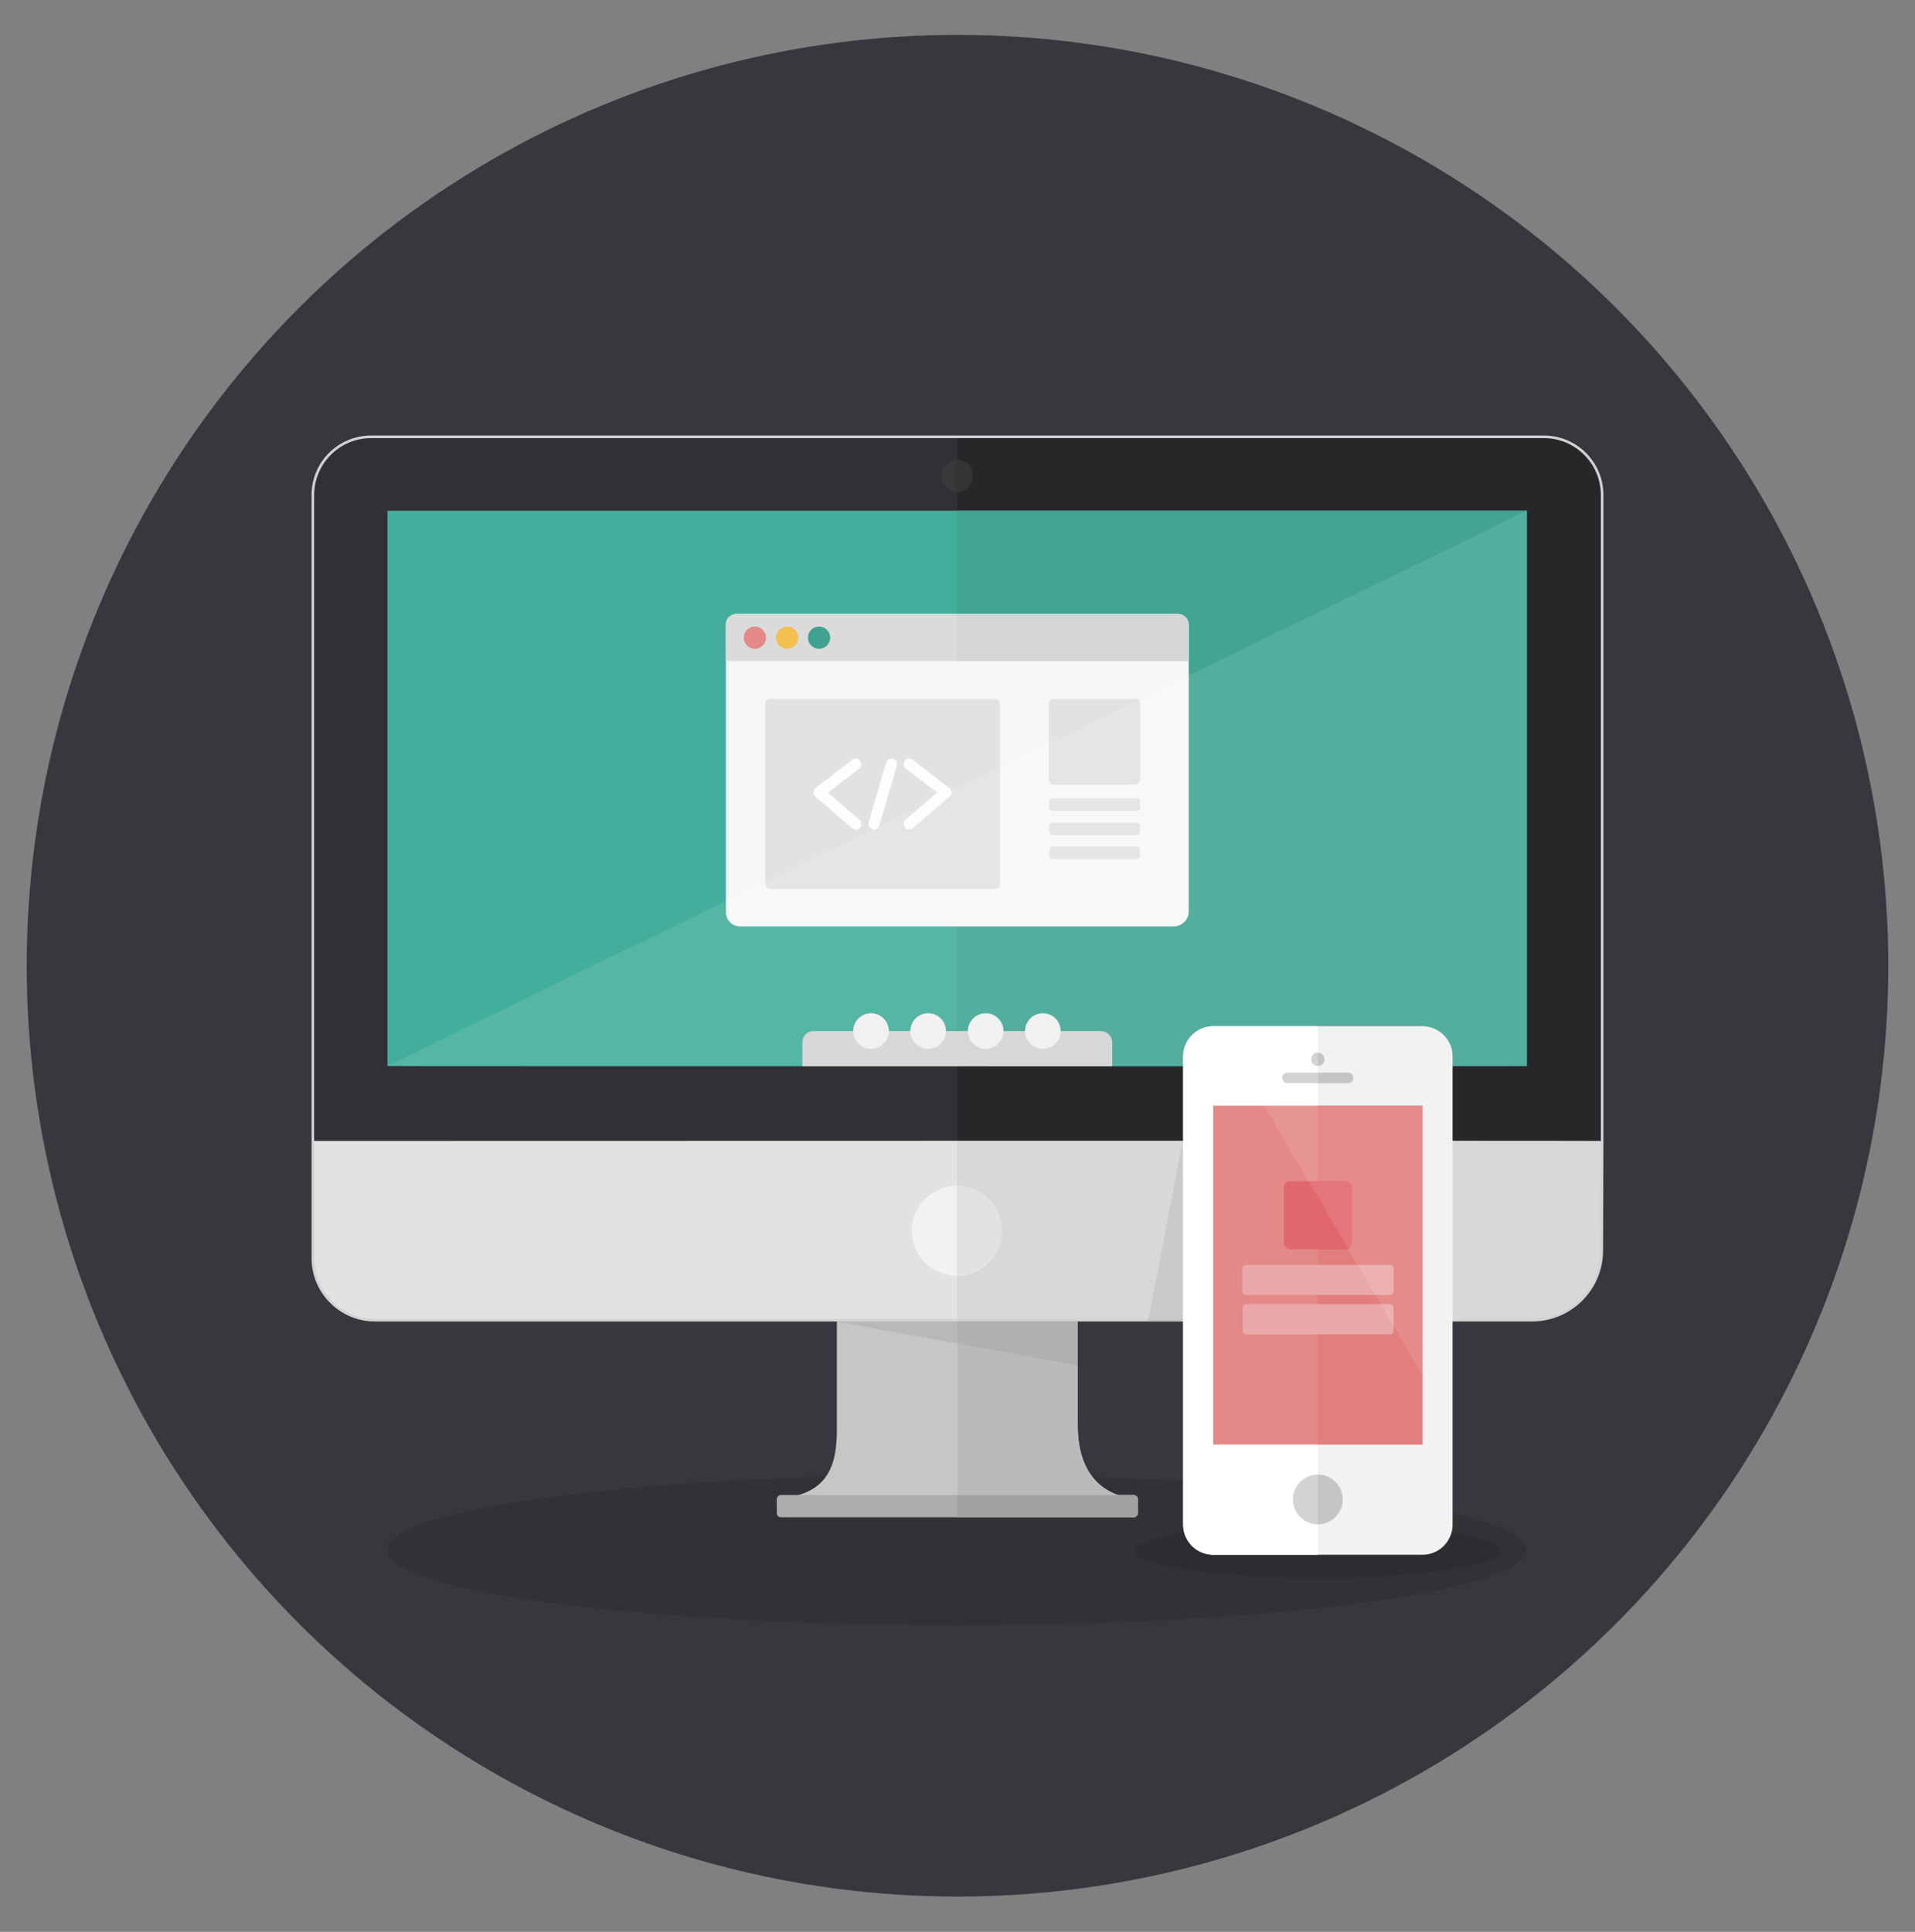 <?xml version="1.0" encoding="utf-8"?>
<!-- Generator: Adobe Illustrator 18.0.0, SVG Export Plug-In . SVG Version: 6.00 Build 0)  -->
<!DOCTYPE svg PUBLIC "-//W3C//DTD SVG 1.1//EN" "http://www.w3.org/Graphics/SVG/1.1/DTD/svg11.dtd">
<svg version="1.1" id="Layer_1" xmlns="http://www.w3.org/2000/svg" xmlns:xlink="http://www.w3.org/1999/xlink" x="0px" y="0px"
	 viewBox="0 0 516 520.5" enable-background="new 0 0 516 520.5" xml:space="preserve">
<rect x="0" y="0" width="516" height="520.5" fill="#808080" stroke="none"/>
<circle fill="#38373E" cx="258" cy="260.2" r="250.8"/>
<ellipse opacity="0.73" fill="#2F2F33" cx="257.8" cy="417.6" rx="153.5" ry="20.3"/>
<path fill="#E2E2E2" d="M209.4,403.7"/>
<path fill="#E2E2E2" d="M290.4,355.8h121.7c10.7,0,19.5-8.8,19.5-19.5V134.9c0-9.5-7.7-17.2-17.2-17.2l0,0H101.5
	c-9.5,0-17.2,7.7-17.2,17.2v203.7c0,9.5,7.7,17.2,17.2,17.2h124"/>
<path fill="#D8D8D8" d="M257.9,355.8h154.2c10.7,0,19.5-8.8,19.5-19.5V134.9c0-9.5-7.7-17.2-17.2-17.2H257.8"/>
<path fill="#313035" d="M414.5,117.5h-313c-9.5,0-17.2,7.7-17.2,17.2c0,0,0,172.7,0,172.7c0,0,347.2-0.1,347.4,0V134.7
	C431.7,125.2,424,117.5,414.5,117.5z"/>
<circle fill="#F2F2F2" cx="257.8" cy="331.6" r="12.1"/>
<path opacity="0.85" fill="#262628" d="M414.5,117.5H257.9v189.8c86.8,0,173.7,0,173.8,0V134.7C431.7,125.2,424,117.5,414.5,117.5z"
	/>
<path fill="#43AE9B" d="M411.4,137.6v149.6c-0.7,0-306.9,0.2-307,0V137.6C104.3,137.6,411.4,137.6,411.4,137.6z"/>
<path fill="#41A592" d="M411.4,137.6v149.6c-0.3,0-153.4,0.2-153.5,0V137.6C257.8,137.6,411.4,137.6,411.4,137.6z"/>
<path fill="none" stroke="#D2D2D2" stroke-width="0.7" stroke-miterlimit="10" d="M431.7,307.4v-174c0-8.7-7-15.7-15.7-15.7H100
	c-8.7,0-15.7,7-15.7,15.7v177.3V339c0,9.2,7.5,16.7,16.7,16.7h311.8c10.4,0,18.8-8.4,18.8-18.8L431.7,307.4z"/>
<g>
	<path fill="#F7F7F7" d="M316.3,249.6H199.4c-2.1,0-3.8-1.7-3.8-3.8v-77.5c0-1.6,1.3-2.9,2.9-2.9h118.9c1.6,0,2.9,1.3,2.9,2.9v77.5
		C320.2,247.9,318.4,249.6,316.3,249.6z"/>
	<path opacity="0.77" fill="#D3D3D3" d="M320.2,178.1H195.5v-9.9c0-1.5,1.2-2.7,2.7-2.7h119.2c1.5,0,2.7,1.2,2.7,2.7V178.1z"/>
	<circle fill="#E38987" cx="203.4" cy="171.8" r="3"/>
	<circle fill="#F2C051" cx="212.1" cy="171.8" r="3"/>
	<circle fill="#3FA390" cx="220.7" cy="171.8" r="3"/>
	<path opacity="0.77" fill="#D3D3D3" d="M317,165.5h-59.2v12.6h62.3v-10.2C320.2,166.5,318.8,165.5,317,165.5z"/>
	<path fill="#E2E2E2" d="M268.1,239.5h-60.6c-0.7,0-1.3-0.6-1.3-1.3v-48.6c0-0.7,0.6-1.3,1.3-1.3h60.6c0.7,0,1.3,0.6,1.3,1.3v48.6
		C269.4,238.9,268.8,239.5,268.1,239.5z"/>
	<path fill="#E2E2E2" d="M305.9,211.4h-22c-0.7,0-1.3-0.6-1.3-1.3v-20.5c0-0.7,0.6-1.3,1.3-1.3h22c0.7,0,1.3,0.6,1.3,1.3v20.5
		C307.2,210.9,306.6,211.4,305.9,211.4z"/>
	<path fill="#E2E2E2" d="M306.3,218.5h-22.7c-0.5,0-0.9-0.4-0.9-0.9V216c0-0.5,0.4-0.9,0.9-0.9h22.7c0.5,0,0.9,0.4,0.9,0.9v1.6
		C307.2,218.1,306.8,218.5,306.3,218.5z"/>
	<path fill="#E2E2E2" d="M306.3,225h-22.7c-0.5,0-0.9-0.4-0.9-0.9v-1.6c0-0.5,0.4-0.9,0.9-0.9h22.7c0.5,0,0.9,0.4,0.9,0.9v1.6
		C307.2,224.6,306.8,225,306.3,225z"/>
	<path fill="#E2E2E2" d="M306.3,231.5h-22.7c-0.5,0-0.9-0.4-0.9-0.9V229c0-0.5,0.4-0.9,0.9-0.9h22.7c0.5,0,0.9,0.4,0.9,0.9v1.6
		C307.2,231.1,306.8,231.5,306.3,231.5z"/>
	<g>
		
			<polyline fill="none" stroke="#FDFDFE" stroke-width="3" stroke-linecap="round" stroke-linejoin="round" stroke-miterlimit="10" points="
			230.6,205.9 220.7,213.5 230.6,222 		"/>
		
			<polyline fill="none" stroke="#FDFDFE" stroke-width="3" stroke-linecap="round" stroke-linejoin="round" stroke-miterlimit="10" points="
			245,205.9 254.9,213.5 245,222 		"/>
		
			<line fill="none" stroke="#FDFDFE" stroke-width="3" stroke-linecap="round" stroke-linejoin="round" stroke-miterlimit="10" x1="240.2" y1="205.9" x2="235.5" y2="222"/>
	</g>
</g>
<path fill="#D3D3D3" d="M296.6,277.8h-77.4c-1.7,0-3,1.3-3,3v6.5h83.5v-6.5C299.6,279.1,298.2,277.8,296.6,277.8z"/>
<circle fill="#EFEFEF" cx="234.7" cy="277.8" r="4.8"/>
<circle fill="#EFEFEF" cx="250.1" cy="277.8" r="4.8"/>
<circle fill="#EFEFEF" cx="265.6" cy="277.8" r="4.8"/>
<circle fill="#EFEFEF" cx="281" cy="277.8" r="4.8"/>
<polygon opacity="0.1" fill="#FAFCFD" points="104.3,287.2 411.4,137.6 411.4,287.2 "/>
<path fill="#E2E2E2" d="M257.8,319.5v24.1c6.7,0,12.1-5.4,12.1-12.1C269.9,324.9,264.5,319.5,257.8,319.5z"/>
<circle opacity="0.74" fill="#3A3A3A" cx="257.9" cy="128.2" r="4.3"/>
<path fill="#D8D8D8" d="M257.9,355.8"/>
<path fill="#C6C6C5" d="M290.4,384.1v-28.1h-64.9v28.6c0,8.3-1,18.4-16.2,19.1h97.3C306.6,403.8,290.4,404.4,290.4,384.1z"/>
<path fill="#AEADAE" d="M210.4,402.8h95.1c0.6,0,1.1,0.5,1.1,1.1v3.8c0,0.6-0.5,1.1-1.1,1.1h-95.1c-0.6,0-1.1-0.5-1.1-1.1v-3.8
	C209.4,403.3,209.8,402.8,210.4,402.8z"/>
<g>
	<path fill="#BABABA" d="M290.4,384.1v-28.1H258v47.7h48.2C303.8,403.7,290.4,402.6,290.4,384.1z"/>
	<path fill="#BABABA" d="M306.6,403.8h-0.4C306.5,403.8,306.6,403.8,306.6,403.8z"/>
</g>
<polygon opacity="0.33" fill="#9B9A9A" points="225.6,356.1 290.4,367.9 290.4,356.1 "/>
<path fill="#A3A2A2" d="M305.5,402.8h-47.6v6h47.6c0.6,0,1.1-0.5,1.1-1.1v-3.8C306.6,403.3,306.1,402.8,305.5,402.8z"/>
<polygon opacity="0.23" fill="#9B9A9A" points="318.7,307.4 309.3,356.1 318.7,356.1 "/>
<ellipse opacity="0.47" fill="#29292B" cx="355.1" cy="417.9" rx="49.3" ry="7.2"/>
<g>
	<path fill="#F2F2F2" d="M326.9,276.5h56.4c4.4,0,8.1,3.6,8.1,8.1v126.2c0,4.4-3.6,8.1-8.1,8.1h-56.4c-4.4,0-8.1-3.6-8.1-8.1V284.5
		C318.9,280.1,322.5,276.5,326.9,276.5z"/>
	<path fill="#FFFFFF" d="M355.1,276.5h-28.2c-4.4,0-8.1,3.6-8.1,8.1v126.2c0,4.4,3.6,8.1,8.1,8.1h28.2V276.5z"/>
	<path fill="#E38987" d="M326.9,297.9h56.4v91.3h-56.4V297.9z"/>
	<path opacity="0.87" fill="#E27D7D" d="M355.1,297.9h28.2v91.3h-28.2V297.9z"/>
	<path fill="#D3D3D3" d="M346.9,289h16.3c0.8,0,1.4,0.6,1.4,1.4s-0.6,1.4-1.4,1.4h-16.3c-0.8,0-1.4-0.6-1.4-1.4S346.1,289,346.9,289
		z"/>
	<path fill="#D3D3D3" d="M355.1,397.3c3.7,0,6.7,3,6.7,6.7c0,3.7-3,6.7-6.7,6.7s-6.7-3-6.7-6.7C348.4,400.3,351.4,397.3,355.1,397.3
		z"/>
	<circle fill="#D3D3D3" cx="355.1" cy="285.4" r="1.8"/>
	<path opacity="0.83" fill="#E16269" d="M362.5,336.6h-14.8c-1,0-1.8-0.8-1.8-1.8v-14.8c0-1,0.8-1.8,1.8-1.8h14.8
		c1,0,1.8,0.8,1.8,1.8v14.8C364.3,335.8,363.5,336.6,362.5,336.6z"/>
	<path fill="#EAA9A9" d="M374.5,348.9h-38.8c-0.5,0-1-0.4-1-1v-6.1c0-0.5,0.4-1,1-1h38.8c0.5,0,1,0.4,1,1v6.1
		C375.5,348.5,375,348.9,374.5,348.9z"/>
	<path fill="#EAA9A9" d="M374.6,359.5h-38.9c-0.5,0-0.9-0.4-0.9-0.9v-6.3c0-0.5,0.4-0.9,0.9-0.9h38.9c0.5,0,0.9,0.4,0.9,0.9v6.3
		C375.5,359.1,375.1,359.5,374.6,359.5z"/>
	<polygon opacity="0.1" fill="#FAFCFD" points="340.6,297.9 383.3,370.5 383.3,297.9 	"/>
	<path opacity="0.26" fill="#A09F9F" d="M355.1,397.3v13.4c3.7,0,6.7-3,6.7-6.7C361.8,400.3,358.8,397.3,355.1,397.3z"/>
	<path opacity="0.26" fill="#A09F9F" d="M363.3,289h-8.1v2.9h8.1c0.8,0,1.4-0.6,1.4-1.4C364.7,289.6,364.1,289,363.3,289z"/>
	<path opacity="0.26" fill="#A09F9F" d="M355.1,283.6v3.6c1,0,1.8-0.8,1.8-1.8C356.9,284.4,356.1,283.6,355.1,283.6z"/>
</g>
</svg>
